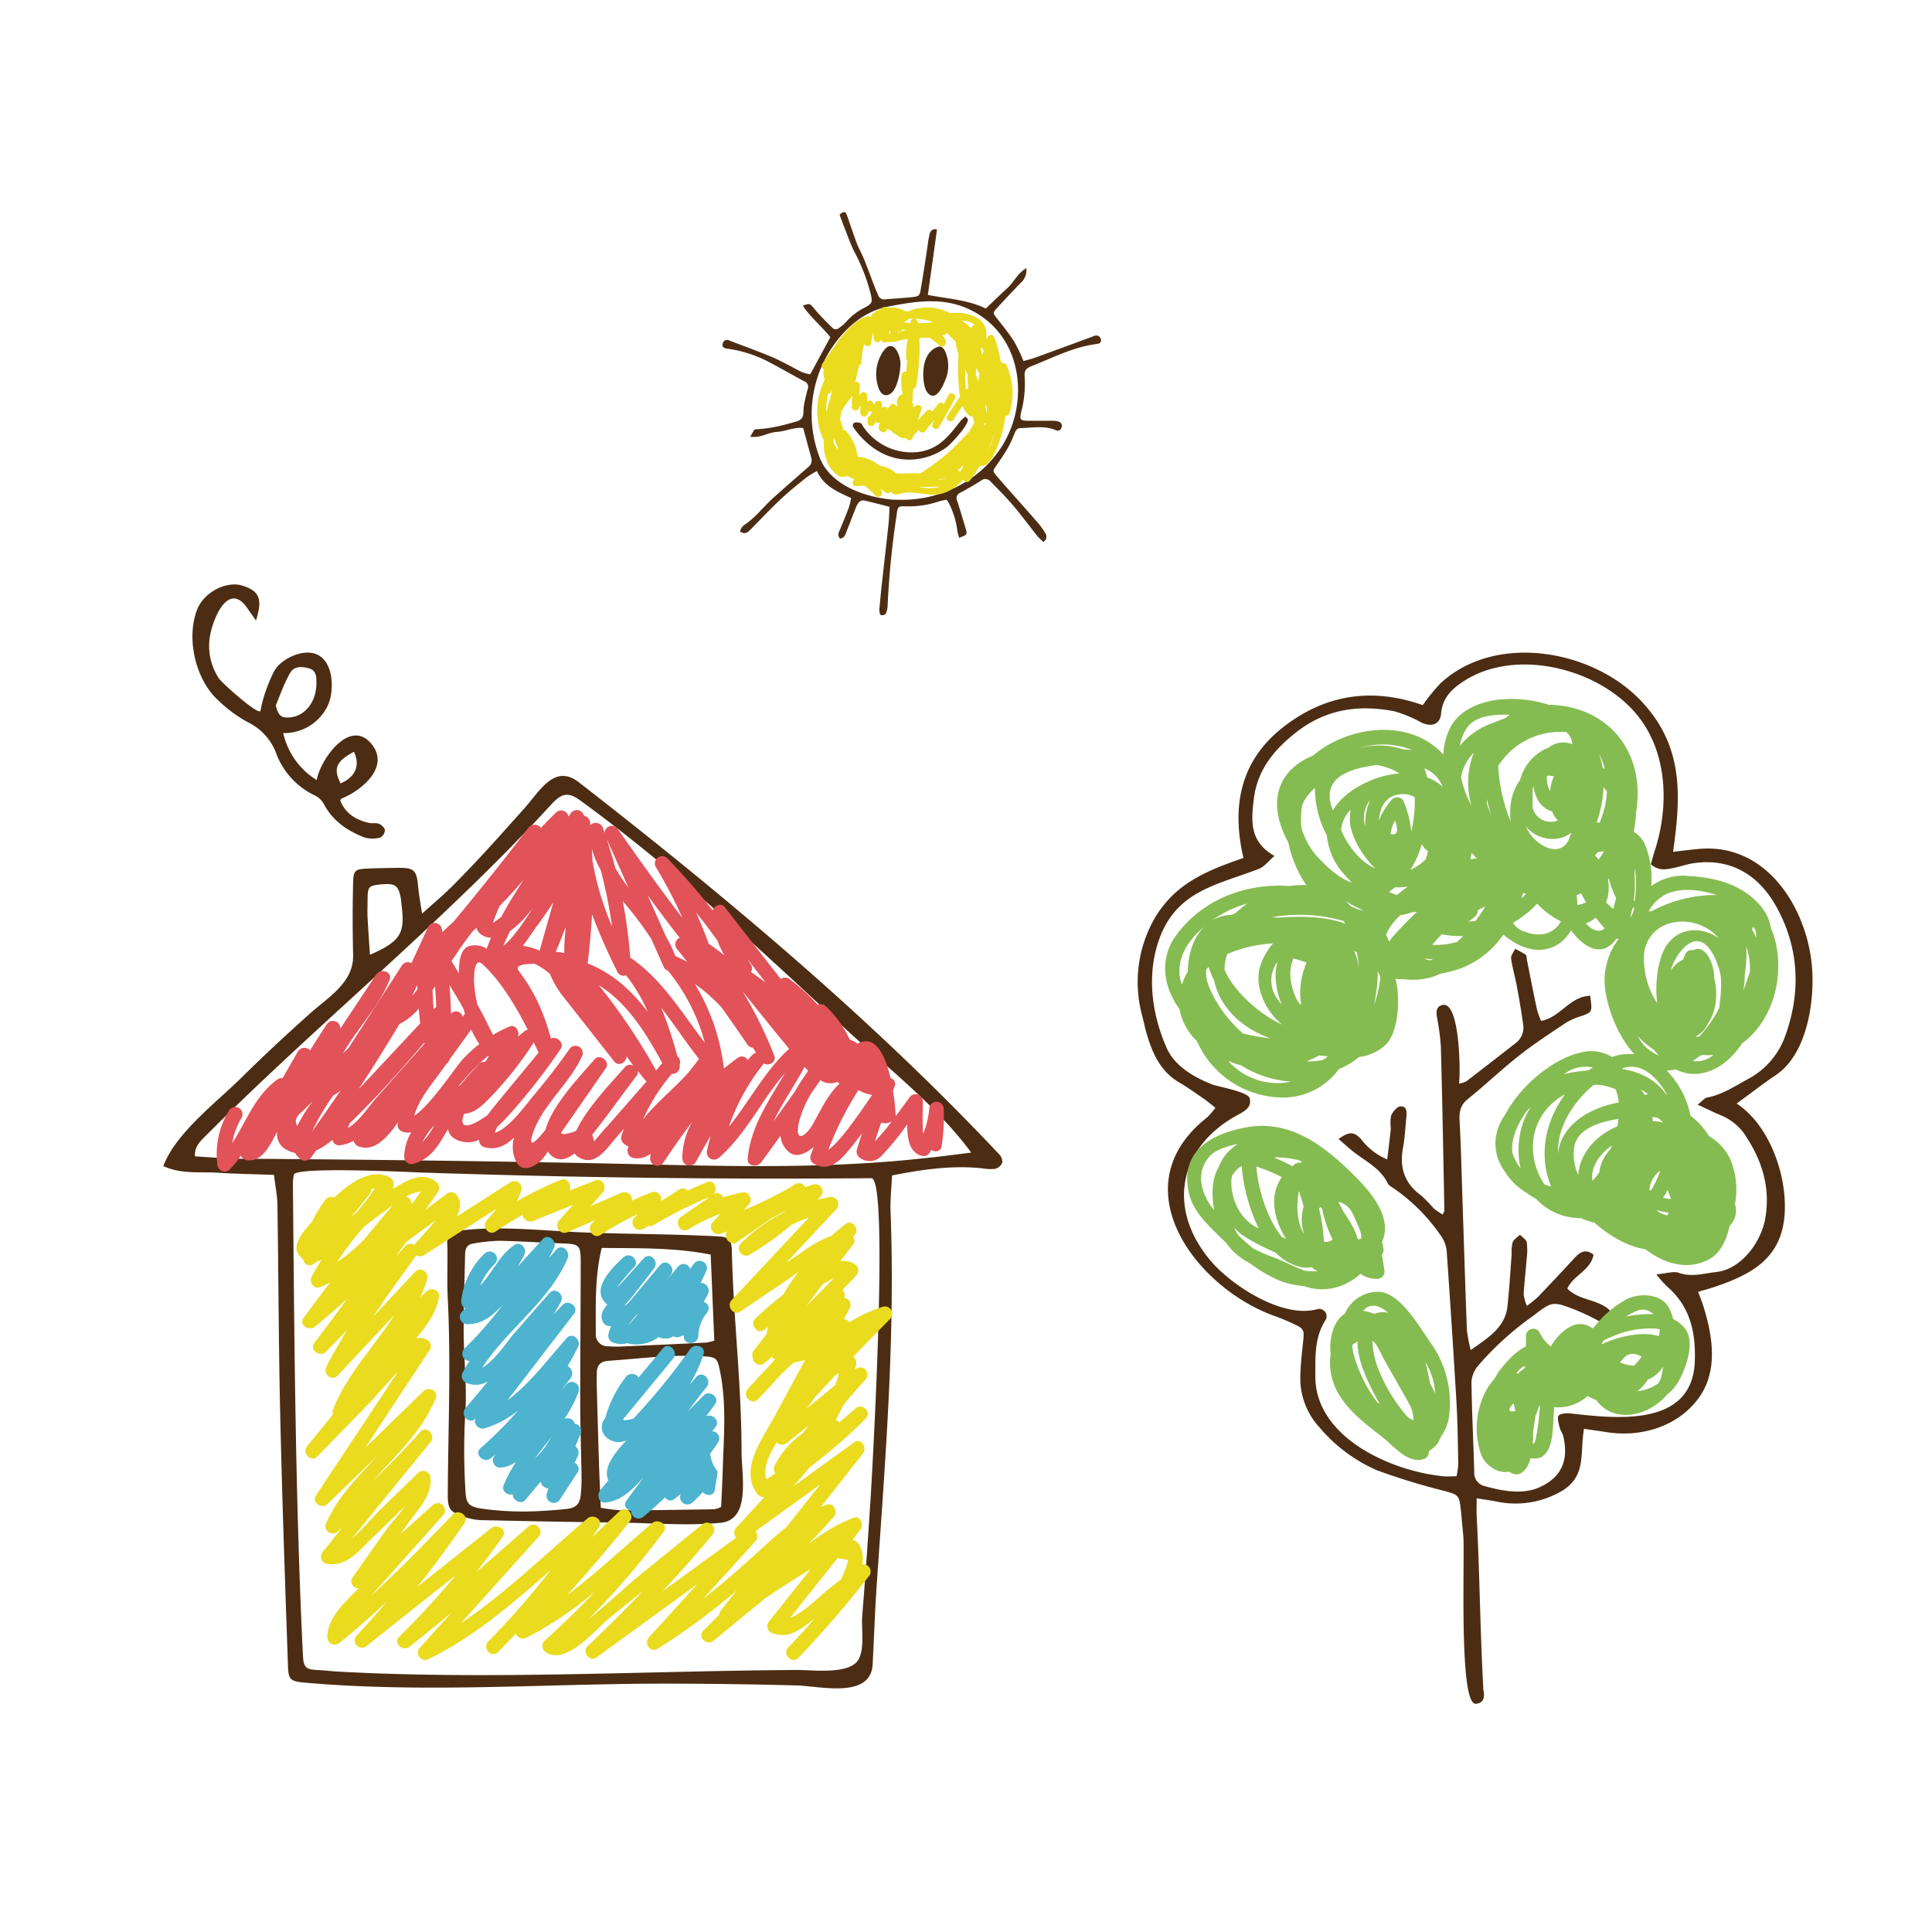 <svg id="Layer_1" data-name="Layer 1" xmlns="http://www.w3.org/2000/svg" viewBox="0 0 400 400"><path d="M184.69,243.37c-.12,2.56-.4,5-.31,7.47,1,25.85-1.08,51.31-2.85,77.06-.38,5.54-.57,11.1-.85,16.65-.37,7.25-10.91,4.53-15.77,4.4q-13.57-.36-27.16-.37c-25.11,0-50,2-75-.24-2.85-.31-3.05-.75-3.14-3.79C59,327.09,58.39,309.63,58,292.16c-.32-14.16-.34-28.34-.56-42.51,0-2-.44-4-.71-6.4-4.08-.15-7.89-.21-11.69-.45s-7.48.35-11.23-1.38c2.6-6.87,10.91-13.09,16.07-18.2q7.11-7,14.61-13.65c3.73-3.29,8.76-6.28,8.62-11.84-.12-5-.13-10,0-15,.05-2.5.45-2.78,2.74-2.89s4.31-.13,6.47-.16c3.41-.05,3.93.45,4.24,3.78.15,1.64.46,3.27.82,5.71,2.56-2.32,4.59-4,6.47-5.91,5.09-5.08,9.86-10.48,14.66-15.84,3.2-3.56,6.26-9.39,11.33-5.46,30.13,23.41,60.67,49,87,77a2.26,2.26,0,0,1,.68,1.72A2.13,2.13,0,0,1,206,242a9.79,9.79,0,0,1-2.69-.12C197.13,241.25,191.11,242.08,184.69,243.37Zm-123.86-.15a13.75,13.75,0,0,0-.19,1.51c.3,32.6.5,65.34,2.07,97.86.13,2.74.59,3.07,3.28,3.19,1.24.05,2.48.22,3.72.29,31.56,1.76,63.74-.13,95.38-.32,3.11,0,9.79.88,12.2-1.57,1.94-2,1-7,1.22-9.49q1-12.63,1.79-25.28c.31-5.31,3.79-65.51.11-65.48q-31.09.27-62.18-.34-15.54-.32-31.08-.83C85.42,242.7,61.07,241.47,60.83,243.22Zm140.25-4.59c-7.13-9.68-17.2-17.41-26-25.6-13.63-12.69-27.09-25.29-41.57-37-4.41-3.56-8.88-7.05-13.47-10.37-2.45-1.77-3.79-1.4-5.87.86C91.71,191,65.85,211.83,42.48,235.27c-1,1-2.26,2.17-2.12,4.14,3.17.18,6.21.47,9.25.49q35.53.22,71.07.89c23.67.42,47.15,1.61,70.73-1C194.41,239.5,197.4,239.09,201.08,238.63ZM76.59,197.68c6.39-2.82,7.32-4.4,6.53-10.45-.05-.44-.07-.9-.15-1.34-.51-2.65-1.22-3.09-4.36-2.76-2.33.25-2.5.48-2.51,3.4,0,1.13-.06,2.26,0,3.38C76.23,192.45,76.42,195,76.59,197.68Z" fill="#4c2d13"/><path d="M53,128.46c-.61-.87-1.23-1.73-1.83-2.6-4.08-5.84-7.4,2.93-7.79,6.48a12.2,12.2,0,0,0,1.94,8.12c.52.84,8.37,7.89,8.63,6.68a23.63,23.63,0,0,1,.59-2.58,33.91,33.91,0,0,1,2.24-5.65c1.44-2.48,5.82-4.64,8.7-3.47,3.62,1.45,3.78,7.45,2.44,10.52a10,10,0,0,1-9.28,5.82,15.39,15.39,0,0,0,6.94,9.73c.7-4.25,7-13.18,11.49-7.28,3.59,4.69-2.27,9.46-6.31,11.08-.09,0-.14.17-.32.41,1.06,2.72,3.26,4.06,6,4.66.66.14,1.42-.07,2,.17s1.2.83,1.25,1.31a1.86,1.86,0,0,1-.94,1.54,6,6,0,0,1-3.26,0c-3.43-1.33-6.43-3.3-8.3-6.67a4.44,4.44,0,0,0-1.76-1.92,15.76,15.76,0,0,1-8.19-8.68,11.64,11.64,0,0,0-5.9-6.59,27.5,27.5,0,0,1-6-4.4c-4.8-4.21-6.83-12.77-4.58-18.8,1.36-3.67,6.07-6.18,9.5-5.07S54.42,124,53,128.46Zm4.12,17.65c.51,2.07,1.12,2.6,3,2.41,3.14-.32,5.42-3.34,5.39-7.14,0-1.25,0-2.57-1.54-3s-3.13-.49-3.93,1C58.82,141.52,58,143.85,57.08,146.11Zm16.19,9.52c-3.75,2-4.34,3.49-2.8,6.56C73.54,160.92,74.65,158.49,73.27,155.63Z" fill="#4c2d13"/><path d="M100.58,254.37c7.26-.21,14.53.61,21.79.85,8.65.29,17.32.29,26,.74,2.62.13,3.1.58,3.16,3.27.3,13.52,2,27.48,2,41.2,0,5.09,2,14.25-4.38,14.85-7.07.68-14.6,0-21.71-.06-9.26-.1-18.52-.29-27.78-.49a11.79,11.79,0,0,1-3.32-.61C93,313,92.69,312.5,92.71,309c.08-13.35.66-26.7,0-40.06-.19-3.73,0-7.48-.09-11.21a2.52,2.52,0,0,1,2.53-2.94C97,254.55,98.76,254.43,100.58,254.37Zm11.65,58.45c1.71-.09,3.41-.23,5.08-.41,2-.23,2.72-1,2.94-3a30.86,30.86,0,0,0,.15-3.73c-.07-5.09-.27-10.19-.27-15.28,0-9.74.09-19.47.1-29.21,0-3.37-.34-3.63-3.7-3.75-4.4-.16-8.8-.47-13.2-.55a36.41,36.41,0,0,0-5.38.58c-1.23.18-1.64,1.05-1.66,2.2-.1,5.65-.36,11.31-.28,17s.72,11,.28,16.57a136.5,136.5,0,0,0,.07,15.27c.11,2.94.74,3.44,3.65,3.88A62.92,62.92,0,0,0,112.23,312.82ZM149.3,312c.11-2.49.27-5.16.34-7.84.2-6.66.8-13.33-.52-20-.58-2.89-.63-3.21-3.6-3.36a68.57,68.57,0,0,0-7.45,0c-4.06.23-8.11.66-12.17.95-1.72.13-2.37,1.05-2.34,2.67,0,.9-.06,1.81,0,2.71q.21,8.14.47,16.29c.09,2.81.23,5.61.36,8.74a32.61,32.61,0,0,0,4.26.53c6.42,0,12.83-.12,19.25-.21A5.81,5.81,0,0,0,149.3,312Zm-1.41-34.39c-.26-6.06-.5-11.89-.75-17.86-7.64-1.5-15-1.29-22.56-1.38-1.46,6-1.22,11.85-1.23,17.71a2.42,2.42,0,0,0,2.49,2.65,21,21,0,0,0,2.38.07q9-.39,18-.83A12.56,12.56,0,0,0,147.89,277.56Z" fill="#4c2d13"/><path d="M195.39,229.61a1.5,1.5,0,0,0-3,0,18.39,18.39,0,0,1-1.25,5.12c-.23-2.26-.06-6-.07-6.73a1.51,1.51,0,0,0-2.79-.75c-.3.39-1.46,2-2.84,3.86a1.87,1.87,0,0,0,0-.25,44.34,44.34,0,0,0-.56-5.05c.12-.28.23-.57.34-.86a1.21,1.21,0,0,0-.84-1.71c-1.07-4.66-3.12-9.22-6.84-7.15a5.83,5.83,0,0,0-1.6-.86,22.61,22.61,0,0,0-5-6.92,1.47,1.47,0,0,0-1.62-.26,39,39,0,0,0-6-5.44,1.52,1.52,0,0,0-1.67.08l-11.6-14.88c-.75-1-2.19-.31-2.49.69a129.21,129.21,0,0,0-9.44-10.84,1.51,1.51,0,0,0-2.36,1.82,96.15,96.15,0,0,1,5.54,10.59c-4.63-6-9-12.19-13.37-18.39a1.49,1.49,0,0,0-2.75.79c-.11-.35-.22-.7-.34-1.05a1.6,1.6,0,0,0-2.64-.57l0-.5a1.52,1.52,0,0,0-1.29-1.43,1.52,1.52,0,0,0-2.76-.51c-.14.22-.29.43-.44.65a1.56,1.56,0,0,0-2.57-.86c-.52.51-1.69,1.66-3.16,3.21a1.61,1.61,0,0,0-2.6,0q-7.55,9.9-15.51,19.45c-.78.7-1.55,1.41-2.29,2.15,0-.28-.09-.56-.15-.84a1.51,1.51,0,0,0-2.74-.36l-3.5,7.59a1.48,1.48,0,0,0-2,.53l-11,17L71,218.11c2.88-5.06,7.31-9.54,9.51-14.88v0h0l.16-.36c.64-1.66-1.85-2.5-2.74-1.15L70.44,213a1.52,1.52,0,0,0-2.79-.94q-1.74,2.7-3.46,5.4a1.56,1.56,0,0,0-2.47.18l-3.24,5.6a1.22,1.22,0,0,0-1,.23c-4.66,3.32-6.42,8.63-9.39,13.18a14.92,14.92,0,0,1,1.94-5.25,1.5,1.5,0,0,0-2.59-1.51A17.21,17.21,0,0,0,45,241.09a1.52,1.52,0,0,0,2.56,1.06,19.75,19.75,0,0,0,2.29-2.87,1.84,1.84,0,0,0,1.87.95c2.86,0,4.43-3.67,5.66-5.91a3.62,3.62,0,0,0,2.09,3.8,6.83,6.83,0,0,0,1.63.59,4.32,4.32,0,0,0,1,1.18,1.53,1.53,0,0,0,2.35-.31c.34-.45.65-.92,1-1.37A14.57,14.57,0,0,0,68.81,236a1.44,1.44,0,0,0,1.44,1.13,8.1,8.1,0,0,0,3-.95,1.52,1.52,0,0,0,1,1.18c3.39,1.22,6.06-2.06,8.15-5,0,.17-.07.34-.09.51a1.5,1.5,0,0,0,1.1,1.45,3.76,3.76,0,0,0,1.72.13,10.23,10.23,0,0,0-1.44,5.07,1.51,1.51,0,0,0,1.9,1.44c3.1-.9,4.73-3,6.31-5.76l.84-1.4c.3,1.34,1.32,2.33,3.45,2.65a5.42,5.42,0,0,0,3-.48v.09a1.51,1.51,0,0,0,1.1,1.45c2.54.73,4.44-.39,6.15-2a6.85,6.85,0,0,0,.55,5.22c1.44,2.46,4.62.3,5.67-1.21l.76-1.11a4.42,4.42,0,0,0,.52.64c1.62,1.62,3.52.94,5-.24a3,3,0,0,0,.91.81c3.44,2,5.73-1.81,7.76-4.14l1.56-1.78c-.18.5-.36,1-.52,1.51a1.55,1.55,0,0,0,.69,1.7,3.65,3.65,0,0,0,.8.46,4.51,4.51,0,0,0-.17.52,1.53,1.53,0,0,0,1.44,1.9,4.48,4.48,0,0,0,3.28-.92c0,.33-.08.66-.09,1a1.51,1.51,0,0,0,2.8.76c1.9-2.84,3.83-5.66,5.91-8.35a15.41,15.41,0,0,0-2.05,7.57,1.51,1.51,0,0,0,2.8.75c1-1.82,2-3.64,3.08-5.44-.28,1-.54,2-.76,3.05a1.51,1.51,0,0,0,2.51,1.46c5.6-4.9,8.79-11.93,13.59-17.46-3.22,5.64-7.07,10.91-7.68,17.68-.15,1.65,2,1.83,2.8.76,1.34-1.82,2.65-3.67,4-5.5a4.8,4.8,0,0,0,1.76,3.38c1.61,1.31,3.69.17,5.11-1.08-.22.59-.44,1.19-.65,1.79a1.51,1.51,0,0,0,.69,1.7c2.61,1.54,4.77,0,6.59-2.06,1.18-1.36,2.3-2.8,3.38-4.27-.37,1.14-.74,2.28-1.09,3.43a1.56,1.56,0,0,0,.69,1.7,3.33,3.33,0,0,0,4.47-.47,55.63,55.63,0,0,0,5.28-6.48c0,2.9.42,5.84,3,6.51a1.49,1.49,0,0,0,1.69-.69c.1-.17.18-.35.27-.53.81.52,2,.39,2.16-.8A39.75,39.75,0,0,0,195.39,229.61Zm-133.83,3.5c-.66-1-.27-2.07,1.2-3.13.63-.67,1.29-1.32,2-2A30.71,30.71,0,0,0,61.56,233.11Zm3,1.25A50.75,50.75,0,0,1,69,226.81a6.42,6.42,0,0,0,1.57-1.12Q67.6,230.07,64.53,234.36Zm90.92-33.15a1.31,1.31,0,0,0,0-1.47c-.25-.41-.52-.82-.78-1.23l3.82,4.91C157.46,202.64,156.44,201.9,155.45,201.21ZM150,197.8c-1-.79-2.06-1.56-3.11-2.3l-.15-.09q-1.2-3.3-2.63-6.5,2.31,2.86,4.44,5.86A15.61,15.61,0,0,0,150,197.8Zm-9.25-3.65a1.5,1.5,0,0,0-.52,2.4c.7.87,1.38,1.74,2.07,2.61-.81-.45-1.65-.86-2.5-1.26a22.19,22.19,0,0,0-1.84-3.84q-1.94-4.35-3.88-8.72Q137.31,189.8,140.72,194.15Zm-10.26,4.09a105.35,105.35,0,0,0-1.55-11.66,72.14,72.14,0,0,1,5.92,7.86l2.58,5.78a1.17,1.17,0,0,0,.82.71,39.62,39.62,0,0,1,7.66,14.93C141.09,209.62,137.11,202.74,130.46,198.24Zm-25,14.3a24.33,24.33,0,0,0-3.42,1.73q-1.55-3.22-3.25-6.35a27,27,0,0,1-.67-4.47c0-.15-.25-5.69,1.8-3.79,3.77,3.51,6.79,8.57,9.31,13.52a1.49,1.49,0,0,0-.67.32l-1.37,1.16C107.67,213.61,106.75,212,105.47,212.54Zm-15.84-5.48c0-.45-.09-1.23-.09-2.07q.27-.39.51-.78c.12,1.43.2,2.86.25,4.3a1.47,1.47,0,0,0-.42.32l-.11.12C89.72,208.26,89.67,207.62,89.63,207.06Zm33-28.91c0-.8-.07-1.6-.11-2.4a20.41,20.41,0,0,0,1.85,4.43,105.55,105.55,0,0,1,2.35,11.66A58.59,58.59,0,0,1,122.66,178.15ZM117.08,192l-.06,1.2a41.4,41.4,0,0,0-.2,4.14,6.74,6.74,0,0,0-1.76-.26C115.78,195.37,116.46,193.68,117.08,192Zm-6.77-4c-1.8,2.85-4.28,6.49-6.09,7.81q.63-1.5,1.35-3A23.25,23.25,0,0,0,110.31,188ZM95,201.51,94.7,201c-.37-.58-.77-1.28-1.22-2,1.42-2.15,2.86-4.27,4.45-6.26.24-.2.49-.41.72-.62a2.5,2.5,0,0,0,1.15,1.48,3.93,3.93,0,0,0,1.86.56c-.32.75-.62,1.5-.9,2.26a4.39,4.39,0,0,0-3.66-.52C95.32,196.42,95,199.11,95,201.51Zm8.72-11.62c-.54.41-1.09.81-1.66,1.17a36,36,0,0,1,1.39-3.5q2.63-2.64,5-5.47C106.8,184.64,105.17,187.23,103.74,189.89Zm-17.35,14,.06.92c-.37.5-.75,1-1.15,1.44C85.67,205.49,86,204.7,86.39,203.92Zm7,6h0q-.07-3-.31-5.93c1,1.61,2,3.24,2.91,4.91.09.34.19.69.3,1l-.5.63A1.38,1.38,0,0,0,93.34,209.91Zm17.86-18.25c1.18-1.58,2.29-3.21,3.34-4.87l-2.85,10.05a13.57,13.57,0,0,0-3.47-1C109.35,194.4,110.34,192.82,111.2,191.66Zm24.62,30A127.56,127.56,0,0,0,124,204c5.91,3.66,9.73,9.9,13.12,16.09-.28.33-.56.65-.83,1Zm-14.19-22.19c.43-3.38.74-6.77.91-10.16a121.89,121.89,0,0,0,5.3,12,1.41,1.41,0,0,0,1.74.64,32.39,32.39,0,0,1,4.49,7.56C130.81,205.16,126.87,201.49,121.63,199.45Zm4.05-25.55q2.2,4.93,4.4,9.87a38,38,0,0,1-2.69-4Q126.63,176.83,125.68,173.9ZM82.71,212a12.2,12.2,0,0,0,4-3.19c.06,1,.15,2,.29,3.07L75.39,224.3c-.36.38-.72.76-1.09,1.13C77.21,221,80,216.54,82.71,212Zm.25,9.61-5.19,5.86c-1.48,1.67-3.42,4.74-5.72,6.06a8.31,8.31,0,0,1,.33-.91C73,232,73.5,231.47,74,231c4.87-4.8,9.4-9.95,13.85-15.15,0,.06,0,.13.07.2Zm4.54,14.81A13.33,13.33,0,0,1,89.91,233,15.43,15.43,0,0,1,87.5,236.43ZM85.76,231c1-3.46,3.47-6.3,5.55-9.18.38-.54.77-1.07,1.15-1.6a1.5,1.5,0,0,0,.62-.86l4.47-6.2a27,27,0,0,0,1.68,3,35.46,35.46,0,0,0-3.36,3.07C94.44,220.77,89,229,85.76,231Zm9.1-6a46.75,46.75,0,0,1,6.17-6.4l.18.11c-.26.38-.51.77-.78,1.15a1.33,1.33,0,0,0-1.25.45c-1.35,1.37-2.61,2.79-3.8,4.26Zm6,5.91c-2.5,1.86-6.28,3.73-4.76-.32,2.11-.12,3.66-1.6,5.32-3.28a74,74,0,0,0,9.09-11.48c.35.71.68,1.42,1,2.11l-7.44,9C103,228.31,101.84,229.57,100.91,230.94Zm18.42,3.11-.12.17c-1.82.67-2.83.78-3,.33l9.27-13.36c1-1.4-1.27-3.13-2.35-1.82-2.12,2.56-8.71,9.17-10.13,14.53-1.07,1.4-3.79,4.58-2.75,1.17,1.84-6.06,7.62-10.5,10.25-16.26a1.5,1.5,0,0,0-2.6-1.51q-3.48,4.95-7.39,9.56c-1.4,1.65-5.08,6.87-8,7.71a7.44,7.44,0,0,1,.47-1.2c.67-.62,1.28-1.24,1.8-1.78a123.9,123.9,0,0,0,11.34-14.39c.87-1.23-.8-2.74-2-2.15a48,48,0,0,0-2.41-6.88,38.72,38.72,0,0,0-2.28-4.26c-.57-.91-1.18-1.8-1.82-2.66-1-1.11,0-1.66,3.1-1.68a12.76,12.76,0,0,1,3.2,2.11,19.34,19.34,0,0,0,3,5l10.33,13.14c.9,1.15,2.54.1,2.54-1.12.46.66.92,1.31,1.4,2a1.32,1.32,0,0,0-1.73.24C128.07,222.54,121.65,229,119.33,234.05Zm6.22-.65L123,236.32c-.12-.47-.24-.95-.37-1.42,3.2-4,6.13-8.2,9.2-12.21a1.15,1.15,0,0,0,.24-.95c.49.62,1,1.25,1.49,1.86a1.37,1.37,0,0,0,.32.28Q129.71,228.64,125.55,233.4Zm16.81-11.1c-2.93,3.31-6.52,6.06-9.17,9.49a37.75,37.75,0,0,1,5.4-8.76l.58-.66a1.54,1.54,0,0,0,1.58-1.89v0a1.58,1.58,0,0,0-.48-1.8,78.64,78.64,0,0,0-3.32-10c2.7,3.44,5.1,7.17,7.82,10.59C144.43,219.64,143.54,220.79,142.36,222.3Zm7.56-1.12a43.16,43.16,0,0,0-6-17.42,33.5,33.5,0,0,1,5.48,4.81q2.74,3.8,5.36,7.67a1.46,1.46,0,0,0,1.17.7l.65,1.05a1.57,1.57,0,0,0-.74.44c-.35.35-.67.72-1,1.09a1.34,1.34,0,0,0-2-.5C151.81,219.7,150.85,220.43,149.92,221.18Zm1.08,12a43.47,43.47,0,0,1,6.92-12.61,1.47,1.47,0,0,0,.21-.36c1.07.59,2.77-.25,2.23-1.63a87,87,0,0,0-6.55-13.27l.07.08c3.17,3.94,6.33,7.89,9.54,11.79C158.38,221.71,155.24,227.88,151,233.16ZM164.56,226c-1.45,2.06-2.93,4.11-4.41,6.16,1.84-3.86,4.4-7.46,6.42-11.25.25.26.5.52.76.77C166.4,223,165.43,224.48,164.56,226Zm3.75,6.71c-1.33,2.42-3.95,4.33-2.87-.49a23.47,23.47,0,0,1,2.4-5.68l.08-.12c.65-.93,1.29-1.86,1.94-2.78a3.73,3.73,0,0,0,3.52.36l.44.35C171.4,226.62,170,229.69,168.31,232.71Zm3.18,5.35a67.67,67.67,0,0,1,6.24-12.37,8.14,8.14,0,0,0,2.82,1C178,230.46,173.92,236.43,171.49,238.06Zm9.65-1.76c.42-1.3.86-2.6,1.32-3.89a2.36,2.36,0,0,0,1.92-.11c.09,0,.17-.09.26-.13A43.07,43.07,0,0,1,181.14,236.3Z" fill="#e25259"/><path d="M119,294.78a1.54,1.54,0,0,0-2.16-1,25.88,25.88,0,0,0,3-5.79,1.51,1.51,0,0,0-2.51-1.46c-.45.55-.92,1.08-1.38,1.63.72-.94,1.45-1.88,2.18-2.81a1.66,1.66,0,0,0-.62-2.51c.76-1.3,1.5-2.62,2.18-4s-1.16-3.14-2.35-1.81c-3.43,3.81-7.58,9.42-12.3,12.92q6.91-9,13.84-18c1-1.37-1.21-3-2.36-1.82l-1.89,2c.51-.86,1-1.73,1.5-2.61.8-1.45-1.19-3.14-2.35-1.82q-3.72,4.23-7.42,8.47c-1.33,1.51-4,5.67-6.54,7,5.26-8.05,13.77-13.59,17.69-22.6.63-1.44-1.14-3.21-2.35-1.82l-1.54,1.76c.36-.7.73-1.39,1.07-2.1.7-1.46-1.14-3.15-2.36-1.82l-5.21,5.72c.49-.82,1-1.65,1.42-2.51.68-1.27-.72-2.89-2-2.05-3.1,2-4.63,5.87-7.14,8.42a13.76,13.76,0,0,1,3.08-4.54,1.5,1.5,0,0,0-2.12-2.12,16,16,0,0,0-4.85,9.65,1.85,1.85,0,0,0,.81,1.78l-.7.65a1.52,1.52,0,0,0,1.06,2.57c3.13,0,5-1.54,7.15-3.74l.3-.32a78.47,78.47,0,0,1-8,9.13,1.5,1.5,0,0,0,1.09,2.54c-.5.77-1,1.56-1.41,2.38a1.53,1.53,0,0,0,.89,2.21A4.76,4.76,0,0,0,101,286c-1.52,1.86-3.06,3.69-4.61,5.52-1.23,1.46.78,3.55,2.12,2.13l0,0c-.68,1.08.64,2.38,1.75,2.09a19.84,19.84,0,0,0,7-3.72,75.49,75.49,0,0,1-7.73,7.76c-1.48,1.28.64,3.33,2.12,2.12.35-.28.68-.59,1-.88l-.42.59a1.51,1.51,0,0,0,1.3,2.25,6.29,6.29,0,0,0,3.32-1.21,27.5,27.5,0,0,0-2.6,4.92c-.44,1.15.89,2.15,1.92,1.81-.07,1.18,1.68,2.25,2.6,1.16l3.18-3.78a1.64,1.64,0,0,0,1.58,1.38c-.11.38-.23.75-.33,1.14a1.5,1.5,0,0,0,2.74,1.15q1.81-2.79,3.64-5.58a1.36,1.36,0,0,0-.64-2,14.24,14.24,0,0,0,.7-1.41,1.62,1.62,0,0,0-.53-2c.4-.89.79-1.8,1.15-2.73A1.47,1.47,0,0,0,119,294.78Zm-4.33,2c-.66,1-1.33,2-2,3.06-.61.75-1.27,1.47-1.94,2.16C112,300.23,113.4,298.53,114.71,296.79Z" fill="#4db3ce"/><path d="M145.68,269.56c.4-.68.71-1.26.9-1.65a1.63,1.63,0,0,0-1.53-2.3c.42-.84.8-1.62,1.11-2.31a1.5,1.5,0,0,0-2.59-1.52l-.69.92a1.43,1.43,0,0,0-2.41-.55c-.88,1.05-1.76,2.09-2.65,3.13.36-.45.71-.88,1-1.27,1.24-1.46-.84-3.59-2.12-2.12l-6.54,7.8a10.63,10.63,0,0,1-1,.76c.77-.89,1.56-1.76,1.73-2l4.5-5.79c1.16-1.49-.79-3.59-2.12-2.13l-4.71,5.21c-2.49,2.75,1.83-2.56,2.64-3.3,1.42-1.31-.71-3.43-2.13-2.12-2.31,2.14-6.84,6.51-3.58,9.58l.24.19c-.82,1-1.52,2.11-1,3.36a1.54,1.54,0,0,0,1.44,1.1l.37,0a7.46,7.46,0,0,0-.55,1.59,1.53,1.53,0,0,0,1,1.85,4.77,4.77,0,0,0,2.86.1,7.65,7.65,0,0,0,6.53-1.27,3.09,3.09,0,0,0,3.06-.18,1.43,1.43,0,0,0,1.13.18,6.11,6.11,0,0,0,1-.4c0,.06,0,.12,0,.19-.09,1.93,2.91,1.92,3,0a7.82,7.82,0,0,1,1.38-4.25c.18-.24.35-.48.51-.71A1.32,1.32,0,0,0,145.68,269.56Zm-13.42,2.31L130,274.5a18.5,18.5,0,0,1,1.66-2.13Z" fill="#4db3ce"/><path d="M147.46,296.33l.75-1c.91-1.23-.82-2.74-2-2.11l1.85-2.51c1-1.41-1.18-3-2.35-1.82l-3.3,3.33c1.3-1.73,2.57-3.43,3.85-5s-.86-3.61-2.12-2.12l-1.42,1.67a32.75,32.75,0,0,0,2.93-6.32c.58-1.73-1.8-2.44-2.74-1.16a139,139,0,0,1-11.76,14.42c-1.31.35-2,.4-2.16.16l10.36-12.57c1.22-1.48-.88-3.61-2.12-2.12l-5,6a1.64,1.64,0,0,0-2.66-.09,24.3,24.3,0,0,0-4.26,8.5,2.88,2.88,0,0,0,.85,4.45,3.68,3.68,0,0,0,3.54.15c-2.2,2.38-5,5.61-3.74,8.33l-1.68,2c-.76.89-.37,2.7,1.06,2.56,3.37-.33,5.64-2.75,7.86-5.15l-3.51,4.77c-.72,1,.06,1.91,1,2.13a1.52,1.52,0,0,0,2.54,1.17c1.54-1.27,3-2.6,4.49-4a1.23,1.23,0,0,0,1.88.38l.3-.24h0l0,0,1.08-.86a1.51,1.51,0,0,0,2.36,1.81,25.9,25.9,0,0,0,2.16-2.16c.75.83,2.29.86,2.51-.5l.58-3.77a6.8,6.8,0,0,1-1.55-3.7c.56-.78,1.12-1.57,1.66-2.36A1.5,1.5,0,0,0,147.46,296.33Z" fill="#4db3ce"/><path d="M182.72,270.57a28.09,28.09,0,0,0-6.84,3.19,1.6,1.6,0,0,0-1.15-.67l1.17-2.16a1.47,1.47,0,0,0-1.09-2.2,1.63,1.63,0,0,0-.38-1.65c.95-1,1.91-2,2.84-3a1.52,1.52,0,0,0-.3-2.36,4.22,4.22,0,0,0-3-.59c.9-1.16,1.79-2.33,2.68-3.49a1.23,1.23,0,0,0,0-1.49c.16-.24.33-.46.48-.71.76-1.2-.83-3-2-2.05-1.05.8-2.06,1.62-3,2.48A23.26,23.26,0,0,0,166.4,259l-3.65,2.47,10.4-11.1a1.51,1.51,0,0,0-1.46-2.51c-.82.15-1.63.33-2.43.53l.62-.66a1.51,1.51,0,0,0-1.46-2.51c-.58.18-1.16.38-1.73.58a1.36,1.36,0,0,0-2-.63A76.37,76.37,0,0,1,154,250.52l1-1.11a1.51,1.51,0,0,0-1.46-2.51c-1.32.29-2.61.63-3.87,1a1.32,1.32,0,0,0-1.85-.74c.85-1.06.07-3-1.44-2.41-1.35.55-2.67,1.14-4,1.74a1.39,1.39,0,0,0-1.74-.21c-1.25.81-2.51,1.59-3.78,2.37a1.5,1.5,0,0,0-1.84-1.84c-1.42.54-2.8,1.14-4.17,1.77a1.57,1.57,0,0,0-2.24-1.61l-6.32,2.75,2.49-2.82c.91-1,.06-3.08-1.46-2.51-1.83.7-3.66,1.42-5.49,2.14.74-1-.38-2.81-1.66-2.29a83.61,83.61,0,0,0-9.13,4.43c.33-.72.63-1.47.91-2.25a1.51,1.51,0,0,0-2.21-1.69l-11.18,7.15c.78-1.51,1-3,.15-4.29a1.51,1.51,0,0,0-2.05-.54L88,250.54c1-1.28,1.87-2.6,2.75-3.94a1.52,1.52,0,0,0-.54-2c-2.74-2-5.61-.38-8.19,1.15-.17.09-.32.2-.48.29a2.31,2.31,0,0,0-.24-.2h0a1.51,1.51,0,0,0-.54-2.05c-3.76-2-8,.81-11.51,4.13a1.57,1.57,0,0,0-1.9.51,28.4,28.4,0,0,0-2.72,4.47l-.46.53c-1.15,1.32-3.68,4.14-2.46,6.09a5.16,5.16,0,0,0,1.1,1.29,1.32,1.32,0,0,0,2.1.9c.24-.16.47-.33.7-.5a5.77,5.77,0,0,0,.6-.24,1.38,1.38,0,0,0,.67-.66h0c-.83,1.3-1.63,2.63-2.37,4-.57,1,.39,2.72,1.69,2.2.75-.3,1.47-.63,2.17-1-1.86,2.43-3.71,4.88-5.52,7.35-1.08,1.48,1.14,2.81,2.35,1.82q3.45-2.81,6.71-5.8c-2.27,3.08-4.55,6.16-6.86,9.21-1,1.39,1.19,3,2.36,1.82q2.27-2.28,4.51-4.58c-1.54,2.49-3,5-4.35,7.65-.76,1.47,1.14,3.11,2.35,1.82l11.71-12.52c-4.06,6.43-9.62,12-12.53,19.19v0h0c0,.12-.11.23-.16.35a1.23,1.23,0,0,0,0,1l-5.32,6.56c-1.19,1.47.75,3.54,2.12,2.12l11-11.28c.55-.57,3.22-3.66,5.7-6.29l-17,25.64c-1,1.45,1.16,3,2.36,1.81L78.3,301.24c-4,4.3-8.25,8.49-10.7,13.95A1.51,1.51,0,0,0,70,317l.87-.75-4,5a1.52,1.52,0,0,0,1.06,2.56c3.9.5,6.3-2.64,8.87-5.13l7.13-6.92c-1.51,2.05-3.32,4-4.14,5.2q-3.42,4.83-6.82,9.67a1.42,1.42,0,0,0,1.29,2.19c-2.83,2.89-6.51,6.12-6.49,10.22a1.52,1.52,0,0,0,2.56,1.06c3.39-2.73,6.64-5.6,9.8-8.56-2,2.4-4.14,4.77-6.29,7.08a1.5,1.5,0,0,0,2.12,2.12l18.4-14.62a160,160,0,0,1-11.64,12.66c-1.42,1.39.64,3.29,2.12,2.13,2.92-2.31,5.79-4.67,8.65-7.05l-6.54,7.27a1.5,1.5,0,0,0,1.81,2.35C98,339,106.15,332,114.06,325a167.68,167.68,0,0,1-13,14.88c-1.33,1.4.76,3.51,2.12,2.12,1.2-1.27,2.43-2.52,3.64-3.78a1.56,1.56,0,0,0,2.18.86,76.15,76.15,0,0,0,14.15-9.53q-5,5.31-10.43,10.17a1.51,1.51,0,0,0,.31,2.35c4.15,2.84,10.3-4.73,13-6.94l7.1-5.75q-5.58,5.88-11.48,11.44c-1.23,1.15.42,3.37,1.82,2.36L144.35,328l-10,11c-1.12,1.23.31,3.28,1.81,2.36a135.78,135.78,0,0,0,16.13-11.87l.24-.21-3.24,4.1a1.66,1.66,0,0,0-.34.93c-1.09,1.08-2.18,2.16-3.29,3.23-1.41,1.37.66,3.33,2.12,2.12l10.61-8.72c3.13-2.09,6.28-4.16,9.48-6.1-2.86,3.59-5.74,7.19-8.59,10.79a1.53,1.53,0,0,0,.66,2.51c2.71,1,4.78-.1,7-1.71l1.71-1.28c-1.78,2-3.59,4-5.45,5.94-1.34,1.4.78,3.52,2.12,2.13,1.59-1.65,3.14-3.31,4.63-5,3.44-3.83,6.74-7.76,9.9-11.83a1.49,1.49,0,0,0-1.32-2.49,5.93,5.93,0,0,0-.53-3.92,2.6,2.6,0,0,0-1.48-1.22l1.57-2c.83-1,.11-3.09-1.45-2.5a35.17,35.17,0,0,0-9.25,5.45c1.76-1.88,3.51-3.76,5.24-5.67.95-1,0-3-1.46-2.51-.41.14-.82.3-1.22.46l8.67-11c1-1.21-.31-3.44-1.81-2.35l-12.52,9.06c1.15-1.3,2.27-2.63,3.39-3.95a111.2,111.2,0,0,0,11.53-10c1.38-1.38-.69-3.41-2.12-2.13q-1.65,1.49-3.35,2.89A1.27,1.27,0,0,0,173,294c.57-1,1.1-2,1.58-3.06,1.5-1.8,3-3.58,4.63-5.31a1.5,1.5,0,0,0-2.12-2.12l-.07.06c.08-.36.16-.72.23-1.09a1.65,1.65,0,0,0-.57-1.59c3.67-3.84,6.83-7,7.53-7.76A1.51,1.51,0,0,0,182.72,270.57ZM175.62,323a22.91,22.91,0,0,1-1.49,4l-2.66,2.07c-1.83,1.43-5,4.8-7.9,5.91q4.92-6.21,9.86-12.39Zm-5.25-57.13a19.05,19.05,0,0,1,2.16-1.15c-1.83,1.91-3.69,3.8-5.59,5.64ZM84.09,247.72a7.56,7.56,0,0,1,3-1c-.6.88-1.22,1.76-1.86,2.61A1.57,1.57,0,0,0,84.09,247.72Zm0,9.42,6.11-4.49c-1.68,2.07-3.84,4.36-4.27,4.87a2.33,2.33,0,0,0-.17.26,1.36,1.36,0,0,0-1.83.18c-.66.75-1.34,1.49-2,2.23C82.64,259.18,83.35,258.16,84.08,257.14Zm-10.41-6-.91.79c1.25-1.57,2.49-3.14,3.74-4.7a1.63,1.63,0,0,0,.35-1,5.3,5.3,0,0,1,.74-.18A42.38,42.38,0,0,1,73.67,251.17Zm-3.84,10.1A60.64,60.64,0,0,1,75.36,254c1.26-1,2.53-2,3.84-2.92.54-.38,1.31-1,2.19-1.64q-3,3.54-6,7.16A33.47,33.47,0,0,1,69.83,261.27Zm67.34,68.23c3.53-3.81,7-7.7,10.3-11.7a1.5,1.5,0,0,0-2.12-2.12L131.61,326.8c-1.06.86-5.68,5.16-9.88,8.53a162.69,162.69,0,0,0,15.66-18.18c1.08-1.46-1.14-2.84-2.35-1.82-5.78,4.88-11.47,10.31-17.64,14.92q6.72-7.38,12.95-15.2c1.18-1.49-.67-3.48-2.12-2.13-1.89,1.76-3.76,3.55-5.62,5.33.47-.69.94-1.37,1.39-2.07,1-1.51-1.12-2.85-2.35-1.82-8.48,7.14-16.86,15.44-26.25,21.73l16.11-17.91a1.5,1.5,0,0,0-2.12-2.12q-5.39,4.74-10.81,9.45c1.89-2.39,3.72-4.82,5.48-7.32,1.07-1.5-1.13-2.79-2.35-1.81L86.38,328.56q5.15-6.42,9.79-13.23c1-1.43-1.19-3-2.35-1.82-5.57,5.78-11.16,11.53-17.06,16.95l4.56-5.09q5.18-5.81,10.36-11.59a1.5,1.5,0,0,0-2.12-2.13l-6.67,6,1.67-2.37c2.12-3,5.12-5.78,4.51-9.66a1.51,1.51,0,0,0-2.51-.66l-8,7.75c-1.35,1.31-3.49,3.95-5.75,5.88l16.31-20c1.2-1.47-.82-3.58-2.12-2.12q-4.68,5.25-9.76,10.08c4.8-5.35,10.21-10.25,13-17.11.59-1.47-1.51-2.43-2.51-1.46l-12.06,11.7Q82.31,289.55,89,279.47a1.51,1.51,0,0,0-.53-2.06,3.35,3.35,0,0,0-2.35-.29c2.34-2.73,4.39-5.66,4.78-8.74.17-1.37-1.72-1.88-2.56-1.06L87,268.63a26.9,26.9,0,0,0,1.47-3.91A1.51,1.51,0,0,0,86,263.26l-8.75,9.36c2.86-4.33,5.91-8.55,9-12.75a1.27,1.27,0,0,0,1.53,0l15-9.62a20.8,20.8,0,0,1-2,2.38c-1.16,1.18.38,3.33,1.82,2.35,1.81-1.23,3.66-2.36,5.55-3.44a1.74,1.74,0,0,0,2.32,1.25c2.7-1.14,5.42-2.24,8.14-3.31l-2.87,3.24a1.51,1.51,0,0,0,1.81,2.36l5.65-2.45-.66.69c-1.16,1.19.36,3.32,1.82,2.35a60.69,60.69,0,0,1,7.7-4.31,8.12,8.12,0,0,1-.71.73,1.51,1.51,0,0,0,1.82,2.36l1.05-.63a1.38,1.38,0,0,0,1.08-.16,89.24,89.24,0,0,1,11.72-5.9q-3,2.08-6,4.15c-1.57,1.09-.16,3.61,1.51,2.59a38,38,0,0,1,6.65-3.2c-.53.55-1.05,1.11-1.57,1.67a1.51,1.51,0,0,0,1.46,2.5l1.52-.5c-1,1.12.61,3.15,1.95,2.22l7.14-4.93c1-.54,1.93-1.06,2.92-1.53l-.34.29a34.88,34.88,0,0,0-8.89,6.41,1.51,1.51,0,0,0,1.82,2.36,63.2,63.2,0,0,0,8.72-6.23,29.26,29.26,0,0,1,3.56-1.47q-8,8.54-16,17.09c-1.12,1.21.36,3.35,1.82,2.36l9.77-6.61c.73-.49,1.5-1.07,2.3-1.68-.14.19-.29.37-.43.57-.75,1-1.77,2.53-2.77,4.2a73.2,73.2,0,0,0-5.8,5c-1.21,1.16.41,3.35,1.82,2.35l.84-.63a12.86,12.86,0,0,0-.33,1.48L156,279.71a1.17,1.17,0,0,0-.17,1.17,1.51,1.51,0,0,0,2.52,1.27c.48-.4,1-.82,1.42-1.23a3.44,3.44,0,0,0,.65.56l-1.74,1.93c-1.31,1.35-2.59,2.75-3.85,4.17s.78,3.53,2.12,2.12,2.84-3,4.23-4.58c1-1.06,2.12-2.09,3.23-3.05a16.22,16.22,0,0,0,2.28-.5l-6.51,12c-2.43,4.48-7.11,10.66-3.44,15.65a1.66,1.66,0,0,0,1.51.73q-2.9,3.21-5.84,6.34a1.56,1.56,0,0,0,0,2.07Zm32.62-22.12-6.95,8.8c-2.52,2-4.85,4.19-7.26,6.38-3.24,2.93-6.55,5.78-10,8.46l10.83-11.91a1.6,1.6,0,0,0,0-2.06Zm-3.62-10.6a18.62,18.62,0,0,0-5.8,6.66,1.65,1.65,0,0,0,.15,1.66c-.61.41-1.24.8-1.86,1.2-.79-2.52.74-5.31,2.13-7.65a.27.27,0,0,0,.07.08,1.53,1.53,0,0,0,2.12,0l4.39-3.56Zm6.77-10L167,291.62c.62-.79,1.22-1.59,1.79-2.41,1.33-1.46,2.79-3,4.26-4.59l.64-.29C173.48,285.17,173.22,286,172.94,286.8Z" fill="#eadb1f"/><path d="M359.55,228.48c6.89,4.51,10.47,15,9.94,22.86-.61,9.09-6.66,12.44-14.39,15.06-1.05.36-2.12.64-3.52,1.06.43,1.17.81,2.06,1.09,3,1.95,6.24,3.17,13.64-1.24,19.34s-11.84,7.82-18.88,6.7c-1.44-.23-2.88-.43-4.62-.68-.13,1.12-.26,2-.3,2.83-.23,4.17-.19,7.36-3.94,9.84a18.93,18.93,0,0,1-13.88,2.38c-1.19-.24-2.39-.39-4.08-.66,0,1.43-.05,2.52,0,3.61.63,11.95.71,23.94,1.38,35.86,0,.34.1.68.13,1,.07,1.21-.45,2-1.7,2.07-3.61.23-2.2-30.92-2.59-34.89-.18-1.8-.32-3.61-.52-5.41-.31-2.89-.55-3-3.43-3.78a135.09,135.09,0,0,1-13.93-4.27,32.77,32.77,0,0,1-11.9-8.89,15,15,0,0,1-3.94-10.9c.06-2.27.32-4.52.56-6.78.27-2.58.23-2.72-2.21-3.85-1.13-.52-2.27-1-3.45-1.43-16.46-5.74-32.47-26.86-14.21-41.2a15.81,15.81,0,0,0,1.72-2c-1-.8-1.88-1.51-2.78-2.13-1.49-1-3-2.11-4.53-3-4.21-2.4-5.87-6.42-7.08-10.76-.3-1.09-.5-2.21-.81-3.3a26.56,26.56,0,0,1,2.66-20.11c4.31-7.26,10.81-9.8,18.34-12.42-2.54-10.91-.56-20.32,8.43-27.24,8.59-6.6,18.18-8.1,28.7-4.4a38.73,38.73,0,0,1,3.63-4.48c11.47-10.7,32-7,42,4.07,8.4,9.22,7.81,19.38,6.19,30.78,2.25-.25,4-.5,5.79-.63,13.77-1,22.12,12.54,23,24.83.5,7-1.11,17.71-7.48,22C365.12,224.3,362.64,226.23,359.55,228.48Zm-95.68-51.27c-1.26,1.07-2.1,2.25-3.24,2.68-8.4,3.25-16.56,4.42-20.34,13.8-3,7.57-1.95,16,1.26,23.28,1.67,3.8,5.76,6.13,9.46,7.56,1.16.45,7.4,1.53,7.72,2.85.45,1.83-.86,2.58-2.52,3.48-12.3,6.67-14.65,19.46-5.54,30.19,4.37,5.15,14.93,12,22.06,10a1.53,1.53,0,0,1,1.6,2.42c-2.16,3.51-2,7.31-2,11.17-.28,12.94,15.73,19.95,26.48,21,.86.09,1.74,0,2.75,0a16,16,0,0,0,.36-2.53c-.09-4.3-.13-8.62-.38-12.92q-.92-15.45-2-30.89a6.47,6.47,0,0,0-1-3.13,38,38,0,0,0-9.95-10.11c-.47-.31-1.06-.61-1.28-1.07-1.46-3.05-4.4-4.46-6.9-6.38-1.12-.85-2.14-1.82-3.27-2.79,2.18-1.62,3.26-1.56,4.78.18a13.16,13.16,0,0,0,5.29,4.05c.29-2.41.54-4.41.75-6.41A9.43,9.43,0,0,1,288,231c.36-.8,1.19-1.86,1.9-1.93,1.41-.14,1.37,1.17,1.27,2.21-.21,2.15-.31,4.31-.7,6.42-.76,4.1.35,7.34,3.78,9.82a31.44,31.44,0,0,1,2.6,2.68,13.91,13.91,0,0,0,1.85,1.26c.19-.47.35-.68.34-.89-.22-11.33-.42-22.66-.73-34a52.33,52.33,0,0,0-.82-6.07c-.15-1.07-.15-2.13,1.18-2.43,3.86-.87,3.71,16.19,3.36,16.28a5,5,0,0,0,1.51-.44c3.42-2.61,6.81-5.26,10.21-7.91a4,4,0,0,0,1.6-3.91c-.37-2.69-.83-5.37-1.32-8-.35-1.89-.92-3.74-1.17-5.64-.08-.62.53-1.33.83-2a22,22,0,0,1,2.18,1.21c.21.15.18.63.25,1,.69,3.44,1.35,6.89,2.09,10.32a17.44,17.44,0,0,0,.85,2.39c4-.73,6-5.13,10.17-5.2.47,3.43.46,3.4-2,4.25a13.33,13.33,0,0,0-3.08,1.37c-3.25,2.18-6.54,4.32-9.61,6.74-3.64,2.86-7,6.08-10.62,9-1.55,1.24-1.82,2.59-1.73,4.44.32,6,.45,12,.65,18,.29,8.49.54,17,.87,25.46a31.1,31.1,0,0,0,.79,4.09c3.64-2.62,7.13-4.63,7.61-9.12.39-3.6.59-7.23.87-10.84a7.85,7.85,0,0,1,.19-2.35c.26-.63,1-1.06,1.52-1.58.49.51,1.29,1,1.4,1.55a12.48,12.48,0,0,1,0,3.34c-.19,2.48-.5,4.95-.63,7.44a8.91,8.91,0,0,0,.67,2.41,26.93,26.93,0,0,0,2.36-1.93c2.51-2.62,5-5.27,7.44-7.93,1.17-1.27,2.36-2.07,4-.72-.65,3.31-4.19,4.2-5.43,7,2.7,2.84,7.55,2,9.7,5.68-.9,1.36-1.85,1.76-3.24,1a43.92,43.92,0,0,0-4.91-2.32c-4.72-1.81-4.7-1.72-8.77,1.39A62.23,62.23,0,0,0,306,282.79a5.82,5.82,0,0,0-1.35,3.29c.08,6.23.4,12.45.58,18.68a2.79,2.79,0,0,0,2.26,2.95c3.61,1,7.84,1.8,11.37.16,4.67-2.17,5.9-5.83,4.8-10.5-.15-.65-.62-1.23-.77-1.88-.18-.81-.56-2-.18-2.42s1.63-.52,2.46-.43c9,1,25.23,3.08,25.72-10.78.22-6.14-1-11.47-5.85-15.6a25.4,25.4,0,0,1-2.12-2.42c2.1-.17,3.55-.71,4.67-.31,2.66.93,5.1.12,7.68-.16,5.35-.58,9.46-6.38,10.24-11.3,1-6.11-.59-11.42-3.82-16.48a11.14,11.14,0,0,0-5.26-4.62c-1.54-.62-3-1.38-4.95-2.26.94-.73,1.39-1.36,1.94-1.47,3.09-.58,5.63-2.28,8.32-3.75a16.24,16.24,0,0,0,7.76-8.7c3.5-9.43,3-18.88-2-27.55-3.58-6.12-9.22-9.63-16.8-8.53-1.34.19-2.64.64-4,.94-1.64.37-3.3.73-4.9-.72.28-1,.53-2,.84-2.93,2.85-8.84,2.66-19.65-3.21-27.36-7.67-10.09-25.2-14.66-36.12-7.77-2.51,1.58-4.67,3.46-4.95,6.88-.19,2.21-1.92,2.81-4,1.88a27.26,27.26,0,0,0-5.61-2.35c-7.28-1.44-14.12-.52-20.22,4.21-4.65,3.6-8.17,7.79-8.93,13.85C259.05,169.84,258.61,174.26,263.87,177.21Z" fill="#4c2d13"/><path d="M296.09,277.86c-2.21-3.11-6.39-10.69-11.06-10.41a7.53,7.53,0,0,0-6.61,4.54c-2.05,1.26-2.85,4.07-3,6.44a11,11,0,0,0,.08,1.9A12.82,12.82,0,0,0,276.8,288c2.28,4.27,6.15,6.92,9.84,9.9.23.18.47.38.7.6a14,14,0,0,0,1.49,1.33c1.78,1.57,3.83,3,6,2.21a1.53,1.53,0,0,0,1-1.63,5.25,5.25,0,0,0,2.49-2.95,9.32,9.32,0,0,0,1.73-4.57A21.36,21.36,0,0,0,296.09,277.86Zm.59,7.76a12.48,12.48,0,0,1,.41,2.85c-.29-.67-.61-1.34-1-2-.25-1.37-.58-3-1-4.54A17.5,17.5,0,0,1,296.68,285.62Zm-11.56,4.67-.11-.15a29.21,29.21,0,0,1-4.81-10,9.12,9.12,0,0,1-.23-1.64,4.87,4.87,0,0,1,1.09-.74c-.08,3.63,1.91,7.82,3.31,10.56.4.78.84,1.59,1.33,2.4l-.42-.31Zm1.21-9.23,5.31,9.38a7.06,7.06,0,0,1,1,3.61,3.53,3.53,0,0,1-1.48-1,34.2,34.2,0,0,1-6-10.15,17.13,17.13,0,0,1-1-5.31C285.23,278.41,285.9,280.31,286.33,281.06Zm1.07-9.26a4.94,4.94,0,0,0-2.91.22,8.92,8.92,0,0,0-2.28-.62C283.85,269.55,285.77,270.37,287.4,271.8Z" fill="#85bc51"/><path d="M286.1,259.78a1.53,1.53,0,0,0,.32-1.26c-.08-.46-.18-.92-.28-1.37l.19-.51c1.82-5.06-2.91-10.25-6.12-13.44C274,237.07,267,231.74,258,233.41c-7.65,1.44-13.91,5.2-11.78,13.87.89,3.67,4.18,6.68,6.76,9.19l.89.85a13,13,0,0,0,4.87,4.19,29.6,29.6,0,0,0,5.82,3.48,16.21,16.21,0,0,0,5.35,1.26,11.1,11.1,0,0,0,7.63,0,12.55,12.55,0,0,0,4.13-2.52,6.09,6.09,0,0,0,3.49,1.06,1.54,1.54,0,0,0,1.45-1.9C286.47,262,286.31,260.94,286.1,259.78Zm-22.09.66a38.57,38.57,0,0,1-4.43-1.88c-1.07-.85-2.1-1.76-3.1-2.72a9.07,9.07,0,0,1-1-1.71,10.45,10.45,0,0,0,2.28,1.95,50.79,50.79,0,0,0,6.37,3.28,10.78,10.78,0,0,0,4.53,2.8,5.42,5.42,0,0,0,2.87.19l.3.23a5.88,5.88,0,0,0,1,.63,18.85,18.85,0,0,1-2.71-.13C268.14,262.35,266.09,261.27,264,260.44Zm-8.94-17a6.28,6.28,0,0,1,2-2.06,36.45,36.45,0,0,0,3.51,12.91s-.06,0-.08,0c-3.58-1.67-5.46-5.55-5.57-9.31A7.32,7.32,0,0,1,255.07,243.43Zm18,6.8c.1-.11.2-.23.31-.34l.35.39a25.48,25.48,0,0,0,2.17,6.34,1.92,1.92,0,0,1-1.81.4A32.13,32.13,0,0,0,273.08,250.23Zm-4.24-3.16c0-.19.07-.33.1-.48.3.91.59,1.82.86,2.74,0,.16.07.31.11.47a9.44,9.44,0,0,0,.12,5.73C268.51,253.13,268.41,249.84,268.84,247.07Zm12.32,9.55a14.76,14.76,0,0,0-1.93-4.11c-.33-.56-.69-1.1-1.06-1.62-.35-.72-.72-1.41-1.07-2.07a4.18,4.18,0,0,1,2.89,2.3,31.06,31.06,0,0,1,1.76,4.16,5.34,5.34,0,0,1,.11,1.16Zm-11.57-16.05a3.61,3.61,0,0,0-.42.16,1.22,1.22,0,0,0-.94.2c-.24.17-.46.34-.68.51a34.44,34.44,0,0,0-3.83-1.83,19.76,19.76,0,0,1,5.41.66Zm-9.49.93a31.64,31.64,0,0,1,5.28,2.22c-2.68,3.88-1.65,8.71.93,12.83-.15-.09-.29-.18-.43-.25s-.34-.15-.5-.23C262.29,252.15,260.52,246.39,260.1,241.5Zm-9.79-1.94c1.34-1.59,3.78-2.26,6-2.74a11.16,11.16,0,0,0-2.16,1.8,8.31,8.31,0,0,0-1.77,2.93c-1.55,2.44-1.52,5.92-1,9C248.88,247.49,247.32,243.09,250.31,239.56Z" fill="#85bc51"/><path d="M366.65,192.14a9,9,0,0,0-1.88-4.26c-3.74-4.68-9.41-6.2-15.19-6.52a11.15,11.15,0,0,0-7.72,2.11,18.13,18.13,0,0,0-1.45-9,5.64,5.64,0,0,0-2.16-2.23,30,30,0,0,0,.48-4,25.58,25.58,0,0,0,.32-4.59c-.32-10.64-8.14-17.59-18.38-17.73-7.26-2.37-17.36-1.52-20.53,4.95a13.89,13.89,0,0,0-1.31,5.33,15.39,15.39,0,0,0-7.8-4.54c-6.17-1.58-14,.32-19.16,4.77-6.32,2.53-9.66,8.33-5.86,16.56.21.46.46.94.72,1.41a24.74,24.74,0,0,0,3.71,8.85,17.11,17.11,0,0,0-3.41.2c-8.88-.65-17.85,2.61-23.38,10-3.82,5.08-2.74,10.94.57,15.51a11.92,11.92,0,0,0,3.58,6.55,19.53,19.53,0,0,0,18.12,11.72,14.23,14.23,0,0,0,11.27-5.88,16.81,16.81,0,0,0,2.05-1,14,14,0,0,0,2.11-1.51,9.8,9.8,0,0,0,5.4-2.4c2.91-2.6,3.11-9.9,2.29-13.3-.05-.17-.1-.33-.16-.5a12.34,12.34,0,0,0,1.94.11,13.76,13.76,0,0,0,7.46-1.16,26,26,0,0,0,3.87-1,18.7,18.7,0,0,0,9.1-7.09,12.7,12.7,0,0,0,1.31,1c5.46,3.83,10.42,2.15,12.7-1.88,2.78,3.71,6.59,5.81,9.43,1.66l.37.19a14.46,14.46,0,0,0-2.85,8.14c-.11,4.27,2.24,11.46,6.18,15.65a11,11,0,0,0-4.66.57A8.19,8.19,0,0,0,327,218c-5.2,1.17-12.12,6.55-15.31,12.69a10.59,10.59,0,0,0-1.62,3.17,9.52,9.52,0,0,0,1.44,8.6,12.74,12.74,0,0,0,4.47,4.44,14.35,14.35,0,0,0,2.08,1.33,12.33,12.33,0,0,0,7.71,3.88c.53.06,1,.09,1.55.1a14.38,14.38,0,0,0,2.8.93c3.38,3,7.3,5.07,10.5,5.48l.7.52c3.77,2.65,8.4,3.85,12.58,1.56,2.33-1.27,3.58-4.05,4.2-6.9a4.39,4.39,0,0,0,1.23-4,2.12,2.12,0,0,0-.12-.45,16.44,16.44,0,0,0-.8-8.92,10.54,10.54,0,0,0-4.52-5.16A15.59,15.59,0,0,0,350,231a18.55,18.55,0,0,0-4.92-9.35,7.4,7.4,0,0,0,1.84-.25c5,2.51,10.4-.23,13.77-5.39C367.78,210.89,370,199.94,366.65,192.14Zm-34.48-33.31c0,.14.07.29.11.43-.16-.14-.34-.25-.5-.38a17,17,0,0,0-.67-2.75A17,17,0,0,1,332.17,158.83ZM332,163a8.08,8.08,0,0,1,.7.87,18.77,18.77,0,0,1-1.52,6.44c-.2,0-.4,0-.62,0A25.36,25.36,0,0,0,332,163Zm-1.65,13.94.42-.49c.48-.1.93-.17,1.34-.22a19.33,19.33,0,0,1-1.12,1.71,6.77,6.77,0,0,0-.74-.77Zm-26.45-26.48c1.71-2.2,5.29-2.62,8.7-2.47-.32.22-.63.45-.92.69-1.07.39-2.14.81-3.19,1.23a14.78,14.78,0,0,0-6.23,4.49A8.9,8.9,0,0,1,303.91,150.43Zm-5.26,12.37a10.47,10.47,0,0,0-3.17-1.89,9.56,9.56,0,0,0-.57-1.86A6.75,6.75,0,0,1,298.65,162.8Zm-3,13.45c-.14.56-.3,1.12-.49,1.67a11,11,0,0,1-3,2.07h-.1a19.52,19.52,0,0,0,2.32-5.26A3.75,3.75,0,0,0,295.68,176.25Zm-14.1-21.44a16.44,16.44,0,0,1,10.88.47c-.65-.09-1.29-.14-1.95-.17a15.64,15.64,0,0,0-9.3-.18Zm3.6,3.56a13.51,13.51,0,0,1,4.64,1.74,18.65,18.65,0,0,0-5.7,1.33c-3.81,1.53-6.6,3.72-8.11,6.31l-.22-.58C273.46,160.65,280.14,159,285.18,158.37ZM279.48,170c.15,2.92,2.33,7,5.29,9.84a12.55,12.55,0,0,1-3-2,17.77,17.77,0,0,1-4.1-6,6.57,6.57,0,0,1,1.85-4.06l.11-.11A11.36,11.36,0,0,0,279.48,170Zm4.19-4.37a12,12,0,0,0-1,5.39A5.74,5.74,0,0,1,283.67,165.65Zm-14.2,5.85a16.08,16.08,0,0,1,.16-4.83,6.37,6.37,0,0,1,.48-1,10.74,10.74,0,0,1,2.13-2.51,20.79,20.79,0,0,0,2.47,9.82,13.83,13.83,0,0,0,3.54,8,19,19,0,0,0,1.64,1.75c-2.89-.91-5.63-3.67-7.56-5.8A15.88,15.88,0,0,1,269.47,171.5Zm-15.6,17.28a20.93,20.93,0,0,1,4.35-1.68,20.41,20.41,0,0,0-2.37,1.94c-.3.12-.58.25-.85.38a8.72,8.72,0,0,0-4.14,1.21A25.21,25.21,0,0,1,253.87,188.78ZM265.4,208a10.82,10.82,0,0,1-.69-.86,6.5,6.5,0,0,1-.23-8,12.79,12.79,0,0,0-.39,2.92A15.74,15.74,0,0,0,265.4,208ZM261,199.77c-1.47,4.16.81,9.41,4.46,12.36l-.49-.23c-4.08-1.93-9.52-6.55-11.43-11.12a9.65,9.65,0,0,1,.54-3.26,28.55,28.55,0,0,1,9.48-2.2A13.58,13.58,0,0,0,261,199.77Zm-15.06,1.35a14,14,0,0,0-1.24,2.74c-1.71-4.65,1-9,4.68-12.05C247.09,194,246,197.53,245.91,201.12Zm4.45,3.32a7.37,7.37,0,0,1-.64-3.72c.16-.19.32-.36.49-.54a16.26,16.26,0,0,0,1.12,2.79c1.2,5.63,5.83,10,11.69,12a42.17,42.17,0,0,1-5.7-1s0,0-.05-.05A26.63,26.63,0,0,1,250.36,204.44Zm14.11,19.81a13.76,13.76,0,0,1-10.22-4.6l1.21.47c.49.18,1,.33,1.51.47a22.18,22.18,0,0,0,10.31,3.35A15.9,15.9,0,0,1,264.47,224.25Zm6-24.95a15.73,15.73,0,0,0-1.1,8.81,5,5,0,0,1-1.17-1.69c-1.05-2.49-1.61-5.41-.4-8l2.68.85Zm3.39,20.16a13.43,13.43,0,0,1-3.36.26,23.44,23.44,0,0,0,2.59-1.2l1.83.17C274.55,219,274.2,219.22,273.84,219.46ZM264.59,190l-.7-.08-.61,0a32.56,32.56,0,0,1,14.88.77c.14.18.27.38.4.57C274.41,189.67,269.05,189.64,264.59,190ZM281.27,200a12.54,12.54,0,0,0-.88-3.11c.17.08.34.15.51.24a24.24,24.24,0,0,1,.42,3Zm.05-11.66c-.5-.23-1-.44-1.55-.63a16.84,16.84,0,0,0-1.2-1.19,22.94,22.94,0,0,0,3.8,2A7.35,7.35,0,0,1,281.32,188.3Zm3.08,20a31.83,31.83,0,0,0,.86-7.17.6.6,0,0,0,.08.08,7.05,7.05,0,0,1,.45,1.1A24.33,24.33,0,0,1,284.4,208.29Zm1.11-38.4c.1-2.53,1.24-5.21,4.4-5.49a4.91,4.91,0,0,1,3,.59,27.84,27.84,0,0,1-.72,7.14,21.4,21.4,0,0,0-1.63-6.37,1.51,1.51,0,0,0-2.36-.3A13.85,13.85,0,0,0,285.51,169.89Zm3.37,13.77a11.8,11.8,0,0,0,2.59-.17,28,28,0,0,0-2.23,1.77,16,16,0,0,1-1.69-.66A11.16,11.16,0,0,0,288.88,183.66Zm-1-11a9.32,9.32,0,0,1,.94-2.89l0,.07C289.62,172.11,289.29,173.05,287.86,172.64Zm.08,21.79q-.19.24-.36.48a12,12,0,0,0-.63-1.42,7.83,7.83,0,0,1,.34-.79,13.36,13.36,0,0,1,2.63-3.3l0,0a11.91,11.91,0,0,0,2.55-.64c.28,0,.56,0,.84,0A74.58,74.58,0,0,0,287.94,194.43Zm8.24,4.29a2.55,2.55,0,0,1-1.31-.33c.6.07,1.2.12,1.79.13Zm5.64-3.84a15.38,15.38,0,0,1-5.34.66c.63-.74,1.3-1.46,2-2.16a22.35,22.35,0,0,0,4.44.36Q302.38,194.33,301.82,194.88Zm.66-34.08a9.64,9.64,0,0,1,2.65-5.06,16.71,16.71,0,0,0-1.18,6.5,17.22,17.22,0,0,0,.65,4.44,23.53,23.53,0,0,1-1.27-2.85A20.12,20.12,0,0,1,302.48,160.8Zm3.24,16.87c-.42,0-.86.09-1.3.16.09-.43.17-.87.23-1.3C305,176.92,305.35,177.3,305.72,177.67Zm1.51,10.39c-.55.86-1.12,1.69-1.72,2.51-.51.08-1,.13-1.54.17a7.64,7.64,0,0,0,1.52-1.18,1.32,1.32,0,0,0,.43-1.14c.5-.29,1-.56,1.52-.82Zm.59-21.73c0-.32,0-.65,0-1a30.48,30.48,0,0,0,.92,3.33A22.8,22.8,0,0,1,307.82,166.33Zm7.65,26.46a4.28,4.28,0,0,1-2.23-1.82,21.5,21.5,0,0,0,5-3.95,16.64,16.64,0,0,0,4.91,3.66C321.93,193.16,318.93,194.31,315.47,192.79ZM315,186c.08-.23.15-.45.22-.68a1.29,1.29,0,0,0,.05-.48h0l.66.26Q315.5,185.59,315,186Zm10.13-13.08c-1.56,5.54-7.65,2.08-9.19-1.79a7,7,0,0,0,4.47,2.48,6.24,6.24,0,0,0,4.84-1.17C325.23,172.62,325.2,172.78,325.15,172.94ZM321.34,168a4.73,4.73,0,0,0,1.2,1.85,3.86,3.86,0,0,1-5.23-2.63l0-3.67a5.72,5.72,0,0,1,.14-.78,10.86,10.86,0,0,0,.72,2.42A5,5,0,0,0,321.34,168Zm-1.08-7.32.22-.1a7.46,7.46,0,0,1,1.26.14,8,8,0,0,0-.77,2.93l-.17,0A6.66,6.66,0,0,1,320.26,160.71Zm.21-5.8c-.15.05-.29.08-.44.14a10,10,0,0,0-5.33,6.5,11.05,11.05,0,0,0-2,5.65,16.42,16.42,0,0,0,.06,2.88,34.84,34.84,0,0,1-2.57-11.46,15.11,15.11,0,0,1,14.11-7,3.33,3.33,0,0,1,1.2,2.49A4.85,4.85,0,0,0,320.47,154.91Zm6.11,32.46a12.77,12.77,0,0,0-.16-2c.32-.12.64-.24.95-.38q.45.94,1,1.86A5.82,5.82,0,0,1,326.58,187.37Zm1.75,3.83A7.37,7.37,0,0,0,330.4,190a25.57,25.57,0,0,0,1.83,2.19C331.06,193.25,329.62,192.54,328.33,191.2Zm5.65-3a14.21,14.21,0,0,1-1.45-1.34,9,9,0,0,0,.42-4.55c0-.08,0-.15,0-.23l.15-.12a18.48,18.48,0,0,0,1.5,4C334.38,186.75,334.19,187.5,334,188.24ZM317.61,235A12.28,12.28,0,0,1,324,226.6c-4,5.47-5.55,12.49-2.87,19.05-.46-.12-.91-.26-1.36-.42A13.74,13.74,0,0,1,317.61,235Zm16.91-9.43a10.91,10.91,0,0,1,.63,2.69c-5.46,1-10.52,3.84-12.16,8.59a8.57,8.57,0,0,0-.42,2.06c0-.12,0-.24,0-.36-.14-5.1,3.11-10.39,7.35-13.91l.71-.08A12.32,12.32,0,0,1,334.52,225.54Zm-.8,11.62c-.09.25-.18.5-.28.74a8,8,0,0,0-2.31,4.76,11.06,11.06,0,0,1-1.44,1.79C329.28,241.56,331.17,239,333.72,237.16Zm11.6,9.14a13.07,13.07,0,0,0,.66,1.91,5.9,5.9,0,0,1-1.67-.28A17.82,17.82,0,0,0,345.32,246.3Zm-3.18-.37c-.12.2-.25.38-.38.57l-.27-.23a5.53,5.53,0,0,1,2.16-3.88l.09-.06A18.9,18.9,0,0,1,342.14,245.93Zm.77,4.54a10.68,10.68,0,0,0,2.56.53c-.08.21-.17.4-.26.6A4.25,4.25,0,0,1,342.91,250.47Zm-8.05-17.31c-4.49,1.84-7.85,5.76-8.1,10.1a10.65,10.65,0,0,1-.87-5.64c.56-4.06,5.43-5.38,9.21-6C335,232.15,335,232.65,334.86,233.16Zm9.42-.87s0,0,0,.05a18.25,18.25,0,0,0-2.1-.26V232c0-.24-.05-.48-.08-.72.38,0,.74.09,1.11.15A11.9,11.9,0,0,1,344.28,232.29Zm-28.11-2.37c.23-.23.48-.45.73-.67a13.48,13.48,0,0,0-1.22,2.24,17.28,17.28,0,0,0-.86,10.36,10,10,0,0,1-1.7-3.26C312.79,235.82,314.16,232.73,316.17,229.92Zm24.4-3.2h0a11.18,11.18,0,0,0-.87-1.15,8.35,8.35,0,0,1,1.53.94C341,226.58,340.79,226.64,340.57,226.72ZM329.77,221c-.25.18-.52.35-.77.54l-.79.16a22.08,22.08,0,0,0-4.4.71l.1-.07A7.22,7.22,0,0,1,329.77,221Zm15.4,5.66-.18-.1a12.55,12.55,0,0,0-4.64-3.87,15.4,15.4,0,0,0-4.4-1.35l-.09-.13.19-.07C340.13,219.78,343.32,223.49,345.17,226.63Zm.51-41.82c2.92-1.07,6.6-.54,9.77.46a28.3,28.3,0,0,0-13.57,3.38c-.19,0-.37,0-.56.06A8.18,8.18,0,0,1,345.68,184.81Zm-3.31,32.5.07,0a13.1,13.1,0,0,0,1,1.19,8.47,8.47,0,0,1-4.34-4A17.82,17.82,0,0,0,342.37,217.31ZM338.42,181c0-.43.06-.85.08-1.27.05.52.12,1,.15,1.57a25.82,25.82,0,0,1-.24,5.41,1.61,1.61,0,0,0-.15-.33A27.46,27.46,0,0,0,338.42,181Zm-.89,8.89c.16-.55.31-1.14.44-1.76a1.73,1.73,0,0,0,.31-.35A3.23,3.23,0,0,1,337.53,189.93Zm7.47,5.89c-1.63,2.49-2.49,7.66-1.88,11.94a16.77,16.77,0,0,1-2.76-9.32,7.34,7.34,0,0,1,3.07-6.19q.82-.48,1.68-.87a9.85,9.85,0,0,1,7.45.43,9,9,0,0,1,3.33,2.57,7.2,7.2,0,0,0-1.05-.72C351.38,191.81,347.31,192.31,345,195.82Zm5.51,23.85c.52-.34,1-.71,1.53-1.1a4.64,4.64,0,0,0,.65-.11,10.93,10.93,0,0,0,2.06,0A5.32,5.32,0,0,1,350.51,219.67Zm5.54-12c0,.33-.06.69-.11,1.06a25.42,25.42,0,0,1-4.16,5.92,4.86,4.86,0,0,1-.77,0c.22-.11.45-.24.69-.38a5.51,5.51,0,0,0,1.93-2.35c1.74-2.43,2.1-6.34,1.27-9.39,0-.37,0-.73-.06-1.05-.16-2-1.82-6.06-4.26-4.7a1.4,1.4,0,0,0-1.59.69c-.19.41-.36.82-.53,1.24a7.07,7.07,0,0,0-1,.6,5.61,5.61,0,0,0-1.56,1.74,10.85,10.85,0,0,1,2.38-4.41c5-5.55,7.81,3.74,8,5.71A25.42,25.42,0,0,1,356.05,207.67Zm4.87-2.58c.07-.38.14-.77.19-1.15a15,15,0,0,0,.12-2.11,26.83,26.83,0,0,0,.31-5.84,13.89,13.89,0,0,1,.76,5.22C361.91,202.43,361.45,203.76,360.92,205.09Zm1.83-12.64a3.12,3.12,0,0,0,.19-.59,9.23,9.23,0,0,1,.54.84,9.8,9.8,0,0,1,.15,1.54A12.92,12.92,0,0,0,362.75,192.45Z" fill="#85bc51"/><path d="M348.7,274.85a7.58,7.58,0,0,0-2.32-1.78,8,8,0,0,0-1-2.55c-1.68-2.8-6.26-2.84-8.78-1.43a21.09,21.09,0,0,0-6.6,5.74l-.3.19c-3.28-2.49-6.86.74-8.63,3.75a8.4,8.4,0,0,1-2.35-2.95,1.51,1.51,0,0,0-2.79.75c0,.73,0,1.45,0,2.17a13.19,13.19,0,0,0-3.83,3.1,15.41,15.41,0,0,0-2.7,3.67,10.54,10.54,0,0,0-1.38,1.77,16.7,16.7,0,0,0-1.39,13.83c.77,2.18,3.48,4.1,5.82,3.57,2.07,1.55,3.78-.32,4.45-2.78.14,0,.27.05.41.06,4.53.42,4.13-6.35,4.4-9.5,0-.36.05-.73.06-1.11a9.24,9.24,0,0,0,6.93-2.32,12.77,12.77,0,0,0,1.79.84c3.72,5.09,11,3.26,14.69-1.18a8.81,8.81,0,0,0,2.25-2.52C349,283.43,351.19,277.7,348.7,274.85Zm-9.79-3.46a3,3,0,0,1,3.38.7,22.43,22.43,0,0,0-4.93.36l-.68.13A11.64,11.64,0,0,1,338.91,271.39Zm-3.62,4.74a19.6,19.6,0,0,1,6.79-1.09,7,7,0,0,1,1.55.19,7.85,7.85,0,0,1-.2,1.41c-3.39-1.08-8.26,0-11.8,1.68l0-.12c.13-.23.26-.47.4-.69A33.26,33.26,0,0,1,335.29,276.13ZM313.5,291c.09.39.16.77.24,1.16-1.5.24-1.63-.31-.37-1.63C313.41,290.67,313.46,290.82,313.5,291Zm2.28-8v.19a13.26,13.26,0,0,0-1.59,1.26l-.2-.18.22-.25C314.93,283.13,315.43,282.86,315.78,282.94Zm2.91,9.52a37.07,37.07,0,0,1-.62,4.8c-.21,1.19-.39,1.61-.72,1.62.06-.83.08-1.7.07-2.6.15-.93.28-1.85.43-2.75,0-.09,0-.18,0-.28a24.72,24.72,0,0,0,.89-2.47A4,4,0,0,1,318.69,292.46Zm16.67-10.4.51-.59c1.08-1.4,2.42-1.59,4-.62a14.91,14.91,0,0,1-1.59,1.84A8.86,8.86,0,0,1,335.36,282.06Zm8.67,2.69a6.26,6.26,0,0,1-.66,1.56A8.46,8.46,0,0,1,339,288a7.83,7.83,0,0,0,2.15-2.36,6.56,6.56,0,0,0,3.14-2.66A8.66,8.66,0,0,1,344,284.75Z" fill="#85bc51"/><path d="M216,112.21c-.41-.42-.88-.8-1.25-1.26-1.71-2.13-3.32-4.34-5.09-6.41-1.44-1.69-3-3.24-4.57-4.84a1.39,1.39,0,0,0-2-.17c-1.39.88-2.83,1.7-4.27,2.49a1.2,1.2,0,0,0-.65,1.67c.63,1.89,1.18,3.8,1.75,5.71.38,1.29.34,1.34-1.34,1.94a12.37,12.37,0,0,1-.36-1.39,17.47,17.47,0,0,0-1.88-6,4.73,4.73,0,0,0-.41-.49c-.5.12-1.06.2-1.58.37a19.37,19.37,0,0,1-6.71,1c-1.69-.06-1.8,0-2,1.78a180,180,0,0,0-1.87,18.83,4.28,4.28,0,0,1-.39,1.62c-.09.21-.57.34-.86.32s-.37-.4-.42-.65a3.81,3.81,0,0,1,0-1c.14-1.53.28-3.06.45-4.59.46-4.18.95-8.36,1.4-12.54.13-1.23.15-2.47.22-3.67-1.81-.46-3.44-.89-5.08-1.28-1-.25-1.47.48-1.79,1.22-.7,1.68-1.32,3.39-2,5.08-.26.66-.41,1.44-1.38,1.55-.58-.65-.29-1.25,0-1.89.64-1.52,1.27-3.05,1.84-4.59a13.81,13.81,0,0,0,.45-1.91c-2.83-1.28-5.65-2.46-7.08-5.6a22.78,22.78,0,0,0-2.19,1.36c-1.72,1.39-3.47,2.77-5.08,4.28-2.15,2-4.18,4.17-6.26,6.26-.64.64-1.23,1.43-2.38.62a2.41,2.41,0,0,1,1.23-1.57,22.14,22.14,0,0,0,3.25-3c.77-.75,1.48-1.56,2.28-2.28,2.42-2.16,4.86-4.29,7.3-6.43A1.76,1.76,0,0,0,168,94.9c-.57-2.07-1.13-4.15-1.71-6.28-1.87-.23-3.63.69-5.47.8s-3.34,1.32-5.5,1l.88-1.51a31.26,31.26,0,0,0,7.14-1.22c.92-.27,2.1-.42,2.63-1.07s.31-1.8.48-2.72c.22-1.11.46-2.23.77-3.32a1.22,1.22,0,0,0-.72-1.64c-2.26-1.2-4.47-2.49-6.73-3.68a26.27,26.27,0,0,0-9.15-3.07c-.65-.08-1.19-.3-1-1A.92.92,0,0,1,151,70.5c3,1.16,6.08,2.25,9.06,3.52,2,.87,3.93,2,5.91,3a9,9,0,0,0,1.79.47l4.15-7.68c-1.8-2.27-4.07-4.08-5.69-6.5,1.45-.59,1.51-.44,2.29.51,1.17,1.44,2.52,2.74,3.83,4.06a1,1,0,0,0,1.4,0,8.37,8.37,0,0,0,1.42-1.22,12.47,12.47,0,0,1,3.93-3c1.51-.86,1.56-1.08,1.2-2.72A38.67,38.67,0,0,0,176.82,52c-.78-1.57-1.34-3.26-2-4.89-.35-.89-.68-1.79-1-2.69,1-.76,1.22-.72,1.6.35.64,1.82,1.24,3.66,1.92,5.47.43,1.11,1,2.15,1.48,3.25.77,1.9,1.47,3.82,2.2,5.73.25.63.52,1.26.79,1.89a1.29,1.29,0,0,0,1.48.86c1.87-.17,3.75-.25,5.61-.46,1.37-.15,1.51-.28,1.74-1.67.52-3.08,1-6.17,1.45-9.26a19.89,19.89,0,0,1,.39-2.18,1.15,1.15,0,0,1,1.52-.88c-.63,4.51-1.26,9-1.9,13.54,4.16.82,8.3,1,12,2.82,1.51-1.44,2.91-2.82,4.38-4.15s2.12-3.09,4-4.21a3.48,3.48,0,0,1-1.3,3.18c-1.64,1.73-3.28,3.45-4.88,5.21-.77.85-.69,1,0,1.87,1.26,1.61,2.56,3.2,3.66,4.91a35.16,35.16,0,0,1,1.94,4.06c.74-.21,1.55-.4,2.32-.67,4-1.45,8-2.93,12-4.4a2.39,2.39,0,0,1,.64-.21,1,1,0,0,1,1.09.84c.07.57-.29.84-.8.9-4.77.57-9,2.78-13.35,4.5-1.57.61-1.78,1-1.63,2.74a22.74,22.74,0,0,1-.76,6.92c-.33,1.5-.17,1.71,1.37,1.74,1.7,0,3.41,0,5.11,0a4.2,4.2,0,0,1,1.33.19.9.9,0,0,1,.53,1.26c-.21.62-.66.71-1.23.48-2.37-1-4.82-.44-7.25-.41-.69,0-1,.53-1.2,1.06a30.65,30.65,0,0,1-1.26,2.8c-.76,1.32-1.62,2.6-2.49,3.86-.76,1.09-.86,1.13,0,2.17,2.78,3.21,5.64,6.37,8.44,9.57a14.41,14.41,0,0,1,1.59,2.19A1.28,1.28,0,0,1,216,112.21Zm-28.9-8.73c11.44-.15,21.88-8.09,23.47-19.74,1.15-8.46-2.53-16.65-10.59-20-5.26-2.23-10.86-1.3-16.26-.23-6.19,1.23-11.09,6.69-13.57,12.27a24.88,24.88,0,0,0-.46,18.91c2.16,5.69,9.19,8.21,15,8.75C185.46,103.46,186.28,103.49,187.11,103.48Z" fill="#4c2d13"/><path d="M200.28,86.64c.82.82-3.47,5.34-4.14,5.84a13.16,13.16,0,0,1-7.06,2.65c-5.22.34-9.39-2.45-12.3-6.5-.31-.42-.3-.95.22-1.14a2,2,0,0,1,1.2.13c.17,0,.28.34.4.53a12.12,12.12,0,0,0,11.54,5.43c4.27-.59,6.29-3.3,8.74-6.43a7.29,7.29,0,0,1,1-.9Z" fill="#4c2d13"/><path d="M191.16,77c.08-2,.74-4,2.4-4.92,1-.55,1.53-.44,2.08.58a7.36,7.36,0,0,1,.06,6.06c-.47,1.23-1.9,4.47-3.58,2.68a3.2,3.2,0,0,1-.7-1.5A10.69,10.69,0,0,1,191.16,77Z" fill="#4c2d13"/><path d="M181.41,77.61a8.29,8.29,0,0,1,1.5-4.94c2-2.77,3.48.74,3.52,2.56,0,1.6-.6,5.42-2.13,6.32-1.89,1.09-2.61-1.42-2.8-2.81A7.17,7.17,0,0,1,181.41,77.61Z" fill="#4c2d13"/><path d="M208.38,75.57a.63.63,0,0,0-.88-.31c-.1-.16-.2-.32-.31-.48a29.54,29.54,0,0,0-1.3-4.9.76.76,0,0,0-1.45,0c0,.1-.07.21-.11.32l-.15-.29A3.88,3.88,0,0,0,202.61,66a8.49,8.49,0,0,0-4.83-1.22l-1.21,0a9.92,9.92,0,0,0-8.46-.34,4.43,4.43,0,0,0-.51.06,6.37,6.37,0,0,0-4-.79.75.75,0,0,0-1.08.2h0a4.08,4.08,0,0,0-2.33,1.7.71.71,0,0,0-.65-.13c-4.22,1.41-6.81,6.54-9.33,9.88a.76.76,0,0,0,.12.91l.22.25a3,3,0,0,0,.19,2l-.18.51a14.36,14.36,0,0,0,0,12.19c-.14,2.8.66,5.62,2.92,7.23a1.76,1.76,0,0,0,1.8.08,14.71,14.71,0,0,1,1.61.74c-.61.34-.42,1.5.37,1.4a13.8,13.8,0,0,1,1.68-.12,16.66,16.66,0,0,1,2.37,2.1.75.75,0,0,0,1.28-.53,4,4,0,0,0-.25-1c.3.26.59.52.87.79a.78.78,0,0,0,1.13-.09c.18.12.36.24.53.37a.91.91,0,0,0,1,.12l.18,0c3.39-1.18,6.71,1.19,10.18-.57a10.41,10.41,0,0,0,3.2-2.45.79.79,0,0,0,1.39.18,30.47,30.47,0,0,0,2-3l.22,0c2,.13,3.1-3.15,3.65-4.5a22,22,0,0,0,1.47-5.88.75.75,0,0,0,.86-.52A14,14,0,0,0,208.38,75.57Zm-36.51,7c-.16.46-.32.92-.47,1.38a.7.7,0,0,0,0,.38l-.3,1a1,1,0,0,1,0-.23,14,14,0,0,1,.32-3.59.72.72,0,0,0,.64-.36l.25-.36C172.15,81.38,172,82,171.87,82.54Zm.74,9.25a5.21,5.21,0,0,1,0-1.18q.47,1,.84,2v.4A13.65,13.65,0,0,1,172.61,91.79Zm20.29-25.2a.87.87,0,0,1,.11.09,22.8,22.8,0,0,1-2.72.21.81.81,0,0,0-.29-.19v0a.68.68,0,0,0-.68-.73A11.31,11.31,0,0,1,192.9,66.59Zm-4.49-.65h.86a.77.77,0,0,0-.77.73c0,.06,0,.12,0,.18-.45,0-.91-.08-1.37-.14A8.55,8.55,0,0,1,188.41,65.94Zm-2.47,2.72a.75.75,0,0,0,.85-.48l.73.08a16.75,16.75,0,0,0-1.61.63Zm-1.59-.29v.79C183.93,69.08,184,68.76,184.35,68.37Zm-7,9.6a1.21,1.21,0,0,0,0-.19c.19-.7.36-1.41.49-2.14a.72.72,0,0,0,.53-.69,16.28,16.28,0,0,1,.55-3.79.76.76,0,0,0,1.47-.22,7.47,7.47,0,0,1,.47-2.18,9.62,9.62,0,0,0,.06,1.41.76.76,0,0,0,1.51,0,2.44,2.44,0,0,1,0-.27v0c0,.09,0,.18,0,.27a.75.75,0,0,0,1.23.55,3.52,3.52,0,0,0,1.13,0,.68.68,0,0,0,.51,0q1.19-.31,2.37-.57l.28,0a14.21,14.21,0,0,0-.32,4,.75.75,0,0,0,.2.46c-.06.6-.12,1.2-.17,1.8a1.15,1.15,0,0,0,0,.19c0,.12,0,.24,0,.36a.71.71,0,0,0-.94.5,9.58,9.58,0,0,0,.23,4.18.71.71,0,0,0-.63.2,1.76,1.76,0,0,0-.47,2.12.8.8,0,0,0-.32.1.69.69,0,0,0-1.17-.2c-.2.25-.38.5-.56.76a.77.77,0,0,0-1.21-.2l0-.74c.07-.91-1.18-.93-1.47-.2l-.12.3a2,2,0,0,0-.29-.5.78.78,0,0,0-1.14-.19c0-.39,0-.79,0-1.18a.75.75,0,0,0-1.28-.53l-.37.34c0-.65.07-1.3.12-1.94a.75.75,0,0,0-1-.71C177.16,78.74,177.25,78.36,177.32,78Zm17.05,22.82a8.86,8.86,0,0,1-4.16,0c1.47,0,2.94,0,4.41-.1ZM194,99.35c.65-.15,1.31-.27,2-.38A7.18,7.18,0,0,1,194,99.35Zm4.67-1.6a.74.74,0,0,0-.51-.54.81.81,0,0,0,.57-.19l.68-.64.07,0A7.5,7.5,0,0,1,198.71,97.75Zm1.91-8.32c-1.26,1.38-2.57,2.72-3.91,4a45.79,45.79,0,0,1-6.22,4.62,16.88,16.88,0,0,0-3.1,0L185.52,98a6.3,6.3,0,0,0-3.19-1.55c-.24-.15-.49-.29-.74-.43a8.14,8.14,0,0,0-4.05-1.48h0a9.26,9.26,0,0,0-2.35-5.26.66.66,0,0,0-.6-.22,17.41,17.41,0,0,0-.68-2.31,9.54,9.54,0,0,0,.3-1.68.73.73,0,0,0,.19-.2c.14-.24.27-.48.4-.72.52-.73,1.07-1.44,1.64-2.14q-.06,1.11-.09,2.22c0,.72,1.08,1.08,1.4.38a7.19,7.19,0,0,1,.37-.67v1.55a.76.76,0,0,0,1.41.38c.15-.26.31-.5.47-.75a.9.9,0,0,0,.51.07c-.11.28-.23.56-.34.85a.67.67,0,0,0-.54.7v.76a.76.76,0,0,0,1.48.2l.13-.32a.85.85,0,0,0,.38.12,2,2,0,0,1,.6.14.58.58,0,0,0-.27.45l0,.3a.79.79,0,0,0,.34.85l.25.17a.76.76,0,0,0,1.11-.45c0-.06,0-.13,0-.19a.84.84,0,0,0,.59.22c.17.13.32.26.47.39a.81.81,0,0,0,.37.31l.36.27a.5.5,0,0,0,.24.09,2.08,2.08,0,0,0,1.88.64.76.76,0,0,0,1.42-.07l.09-.35h0L190.22,89a.79.79,0,0,0,1.29.35c.62-.81,1.26-1.6,1.91-2.39-.11.3-.23.61-.36.92-.34.8,1,1.31,1.37.58l3.27-5.9c.47-.85-.83-1.61-1.3-.76l-1,1.83a.77.77,0,0,0-1.11-.05L193,85.16a.79.79,0,0,0-1.16-.1l-1.83,2c.23-.75.48-1.5.76-2.24s-.57-1.17-1.1-.85c-.21.13-.41.27-.6.41,0-.18,0-.36,0-.54a.68.68,0,0,0-.27-.57.66.66,0,0,0,.14-.38c0-.81.09-1.61.15-2.41a.62.62,0,0,0,.57-.54,44,44,0,0,0,.71-9.51c0-.16,0-.32,0-.48a13.69,13.69,0,0,1,2.13,0,24.29,24.29,0,0,1,2.05,1.57.76.76,0,0,0,1.28-.53,2,2,0,0,0-.84-1.62h.38a.71.71,0,0,0,.65-.42l1.86,1.82a8.92,8.92,0,0,0,.56,2.51,44.72,44.72,0,0,0,0,5.79,29.8,29.8,0,0,0,.29,3.06l-2.62,4c-.53.82.77,1.57,1.3.76l1.86-2.87a5.35,5.35,0,0,0,1.37,2,.77.77,0,0,0,.73.17c.11.46.22.91.34,1.37C201.32,88.19,201,88.81,200.62,89.43Zm-.79-13c.19.38.37.77.55,1.16,0,.77,0,1.54.09,2.32,0,.21,0,.42,0,.63a.79.79,0,0,0-.48,0c-.1-1.17-.09-2.35-.12-3.34C199.84,77,199.84,76.7,199.83,76.46ZM201.12,68a15.23,15.23,0,0,0-2-1.66l.94.13a3.4,3.4,0,0,1,1.7.79A.77.77,0,0,0,201.12,68ZM202.59,79c-.17-.45-.35-.9-.55-1.34,0-.51.05-1,.08-1.52.22.43.43.86.62,1.3Q202.65,78.17,202.59,79Zm.37-6.9a.7.7,0,0,0,.28-.12l.43.51c-.09.33-.16.65-.24,1C203.29,73,203.13,72.5,203,72.05Zm.39,16.74a2.33,2.33,0,0,0,.11-.28l.21-.25a.79.79,0,0,0,.12-.77v0a1.42,1.42,0,0,0,.35.17C203.89,88,203.62,88.37,203.35,88.79Zm.94-3.29a9.16,9.16,0,0,1-.28-2,8.84,8.84,0,0,0,.37,1Zm1,6.07a20,20,0,0,1-.86,1.89,28.94,28.94,0,0,0,1.37-3.64h.06C205.68,90.4,205.5,91,205.28,91.57Z" fill="#eadb1f"/></svg>